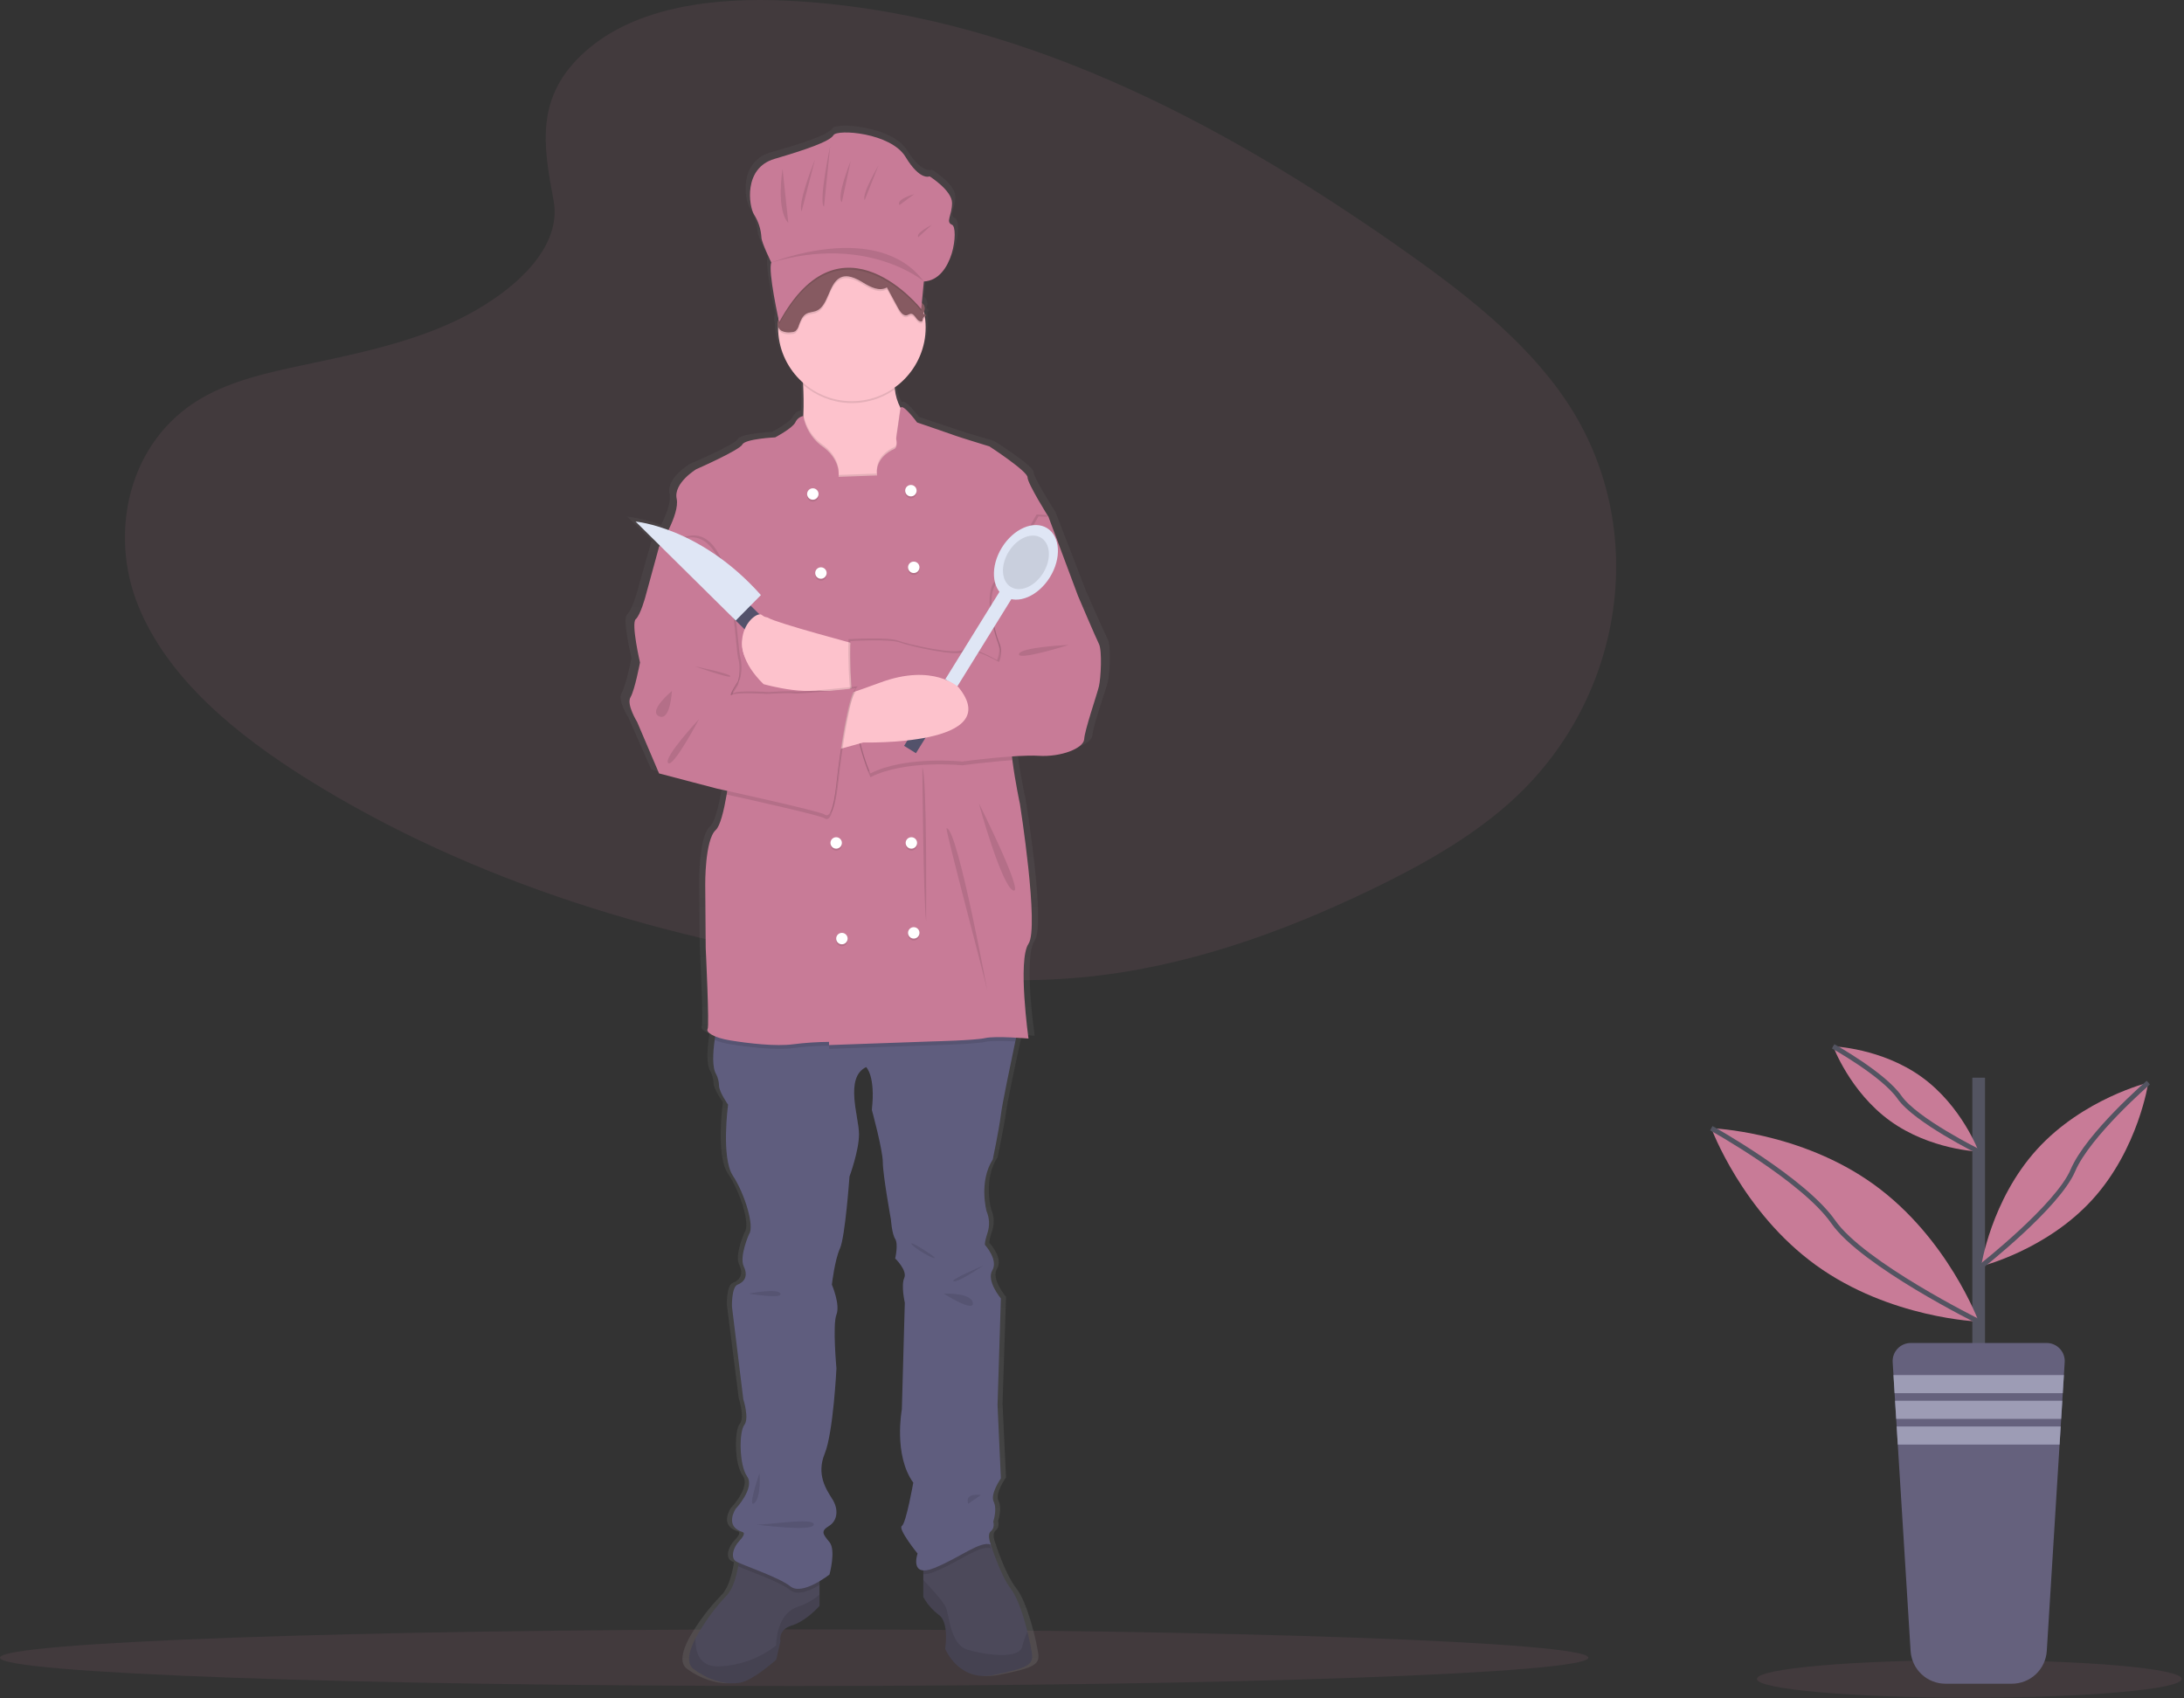 <svg width="891" height="693" viewBox="0 0 891 693" fill="none" xmlns="http://www.w3.org/2000/svg">
<rect x="0" y="0" width="891" height="693" fill="#333333" stroke="none"/>
<g clip-path="url(#clip0)">
<path opacity="0.1" d="M324 687.942C502.94 687.942 648 682.772 648 676.395C648 670.017 502.94 664.847 324 664.847C145.06 664.847 0 670.017 0 676.395C0 682.772 145.06 687.942 324 687.942Z" fill="#C87B97"/>
<path opacity="0.1" d="M238.822 20.964C259.464 2.57 291.864 -1.179 321.356 0.287C413.989 4.889 497.609 49.611 569.94 100.196C596.124 118.509 621.905 138.244 638.901 163.463C673.501 214.799 663.238 285.915 615.126 328.207C598.757 342.596 578.913 353.627 558.541 363.405C522.319 380.791 483.236 394.748 442.125 398.72C412.808 401.553 383.13 399.25 353.985 395.298C272.555 384.254 192.625 359.834 125.633 318.054C96.25 299.73 68.555 276.948 56.444 247.304C44.333 217.66 52.084 180.094 82.087 162.548C94.496 155.291 109.332 152.013 123.857 148.935C145.238 144.405 166.961 139.94 186.256 130.73C206.184 121.218 229.781 102.823 225.836 81.768C221.602 59.177 218.205 39.337 238.822 20.964Z" fill="#C87B97"/>
<path opacity="0.1" d="M803.416 692.728C851.273 692.728 890.069 689.296 890.069 685.061C890.069 680.827 851.273 677.395 803.416 677.395C755.559 677.395 716.763 680.827 716.763 685.061C716.763 689.296 755.559 692.728 803.416 692.728Z" fill="#C87B97"/>
<path d="M451.939 260.894C450.528 258.163 443.07 241.192 443.07 241.192L430.573 208.81C430.573 208.81 421.704 195.155 421.704 192.619C421.704 190.083 405.579 179.939 405.579 179.939C405.579 179.939 392.477 176.038 391.469 175.648C390.461 175.257 374.941 170.123 374.941 170.123C374.941 170.123 368.829 162.086 367.959 164.185L367.958 164.19C367.926 164.137 367.894 164.091 367.862 164.037C366.613 161.704 365.822 159.153 365.532 156.523C365.499 156.289 365.47 156.042 365.441 155.799C369.466 153.07 372.766 149.401 375.053 145.11C377.341 140.819 378.548 136.034 378.569 131.171C378.566 129.891 378.48 128.612 378.311 127.343C378.422 127.274 378.538 127.213 378.658 127.16C378.909 127.051 378.845 126.963 378.661 126.87C378.724 126.837 378.787 126.802 378.85 126.775C379.184 126.63 378.961 126.52 378.638 126.39L378.658 126.38C379.112 126.183 378.537 126.052 378.076 125.843C378.051 125.708 378.027 125.572 378.001 125.438C378.103 125.181 378.165 124.91 378.186 124.634C378.227 124.655 378.264 124.677 378.308 124.695C378.42 124.193 378.417 123.671 378.299 123.17C378.27 123.271 378.235 123.372 378.194 123.469C378.223 123.015 378.13 122.561 377.923 122.154C377.717 121.748 377.405 121.405 377.021 121.16C376.998 121.14 376.972 121.118 376.949 121.098L377.804 112.346C390.408 111.751 392.62 90.306 389.745 89.115C386.87 87.924 389.745 85.342 389.745 80.18C389.745 75.017 380.236 69.259 380.236 69.259C380.236 69.259 376.256 71.245 370.064 61.316C363.872 51.389 341.096 49.8 339.548 52.381C338 54.963 327.828 58.338 314.56 62.111C301.292 65.883 303.724 81.57 305.935 84.945C307.757 87.736 308.824 90.951 309.031 94.277C309.031 96.263 313.233 104.602 313.233 104.602C311.908 107.492 315.28 123.323 316.279 127.822C316.263 127.961 316.247 128.098 316.233 128.237C316.224 128.251 316.213 128.262 316.205 128.276C316.157 128.349 316.114 128.425 316.076 128.503C315.861 128.969 315.791 129.488 315.872 129.995C315.799 130.549 315.876 131.112 316.096 131.626C316.172 135.865 317.152 140.038 318.972 143.867C320.792 147.696 323.409 151.092 326.648 153.828C326.664 154.099 326.679 154.371 326.694 154.65C326.88 158.325 326.985 162.671 326.791 166.83C326.781 167.043 326.765 167.251 326.754 167.463C326.022 167.611 325.336 167.929 324.75 168.391C324.164 168.853 323.695 169.446 323.381 170.123C322.131 172.526 314.875 176.233 314.875 176.233C314.875 176.233 302.176 176.818 300.967 179.159C299.757 181.5 281.415 189.303 281.415 189.303C281.415 189.303 271.74 194.96 273.151 201.397C273.888 204.761 271.818 209.986 269.674 214.212C265.188 212.511 260.518 211.346 255.759 210.742L266.035 220.573C265.82 220.909 265.693 221.099 265.693 221.099L259.847 241.777C259.847 241.777 257.832 248.995 255.816 250.75C253.8 252.506 257.63 268.502 257.63 268.502C257.63 268.502 255.413 279.816 253.599 282.742C251.785 285.668 256.421 292.886 256.421 292.886L265.693 313.954L290.284 320.196C290.284 320.196 291.922 320.543 294.57 321.11C294.487 321.613 294.402 322.115 294.315 322.615C293.13 329.325 291.574 335.497 289.679 337.167C285.043 341.264 285.244 359.6 285.244 359.6L285.446 385.545C285.446 385.545 287.059 417.537 286.252 418.707C285.743 419.446 286.765 420.651 289.459 421.733C289.382 422.215 289.307 422.703 289.235 423.202C288.478 428.508 288.139 434.563 289.88 437.239C290.637 438.686 291.05 440.288 291.09 441.921C291.09 444.457 294.92 449.724 294.92 449.724C294.92 449.724 291.896 471.377 296.935 478.789C301.974 486.202 306.207 499.662 303.788 502.783C303.788 502.783 299.556 511.952 301.571 516.048C303.587 520.144 301.571 522.485 298.951 523.461C296.33 524.436 296.556 532.434 296.556 532.434L301.37 570.473C301.37 570.473 303.99 578.276 301.773 581.007C299.556 583.738 299.556 597.393 302.982 602.075C306.409 606.756 298.145 615.34 298.145 615.34C298.145 615.34 293.105 622.557 301.168 624.898C301.168 624.898 302.781 625.288 299.757 628.409C296.734 631.531 296.129 635.432 298.145 636.797C298.563 637.048 299 637.265 299.452 637.447C299.377 637.909 299.296 638.388 299.201 638.896C298.427 642.969 296.967 648.275 294.315 650.843C289.174 656.11 284.737 662.022 281.116 668.43C278.351 673.674 277.141 678.582 280.205 680.884C287.462 686.346 296.734 688.101 302.176 685.956C307.618 683.81 315.278 677.177 315.278 677.177L317.092 669.57C317.092 669.57 315.882 664.888 321.929 663.132C327.976 661.377 333.62 655.134 333.62 655.134V645.022C335.084 644.185 336.498 643.263 337.853 642.26C337.853 642.26 340.675 632.311 337.853 628.995C335.031 625.678 334.023 624.508 337.651 622.362C341.279 620.216 341.771 615.535 339.111 611.438C336.442 607.342 332.209 601.295 335.837 592.711C339.465 584.128 340.796 557.793 340.796 557.793C340.796 557.793 339.103 539.847 340.796 535.75C342.489 531.654 338.861 523.461 338.861 523.461C338.861 523.461 340.07 513.317 342.287 508.635C344.505 503.954 346.319 479.18 346.319 479.18C346.319 479.18 350.35 468.646 350.35 461.818C350.35 454.991 344.101 438.605 353.373 434.313C353.373 434.313 357.405 437.824 355.792 451.869C355.792 451.869 360.428 468.255 360.428 473.327C360.428 478.399 363.855 496.736 363.855 496.736C363.855 496.736 364.258 502.588 365.669 504.734C367.08 506.88 365.669 512.732 365.669 512.732C365.669 512.732 370.91 517.609 369.499 520.73C368.088 523.851 369.741 530.889 369.741 530.889L368.491 574.57C368.491 574.57 364.863 593.297 373.328 604.611C373.328 604.611 370.305 621.192 368.491 622.362C366.677 623.533 375.142 633.677 375.142 633.677C375.142 633.677 372.796 640.248 377.561 640.57V651.428C379.216 654.351 381.485 656.881 384.213 658.841C388.647 661.962 386.833 672.691 386.833 672.691C386.833 672.691 392.477 686.346 407.393 683.42C422.309 680.494 424.324 679.128 423.518 674.251C423.228 672.472 422.583 669.297 421.656 665.692C420.051 659.426 417.592 651.865 414.649 648.135C410.013 642.26 406.183 629.97 406.183 629.97C406.183 629.97 404.369 625.874 406.183 624.508C407.998 623.143 407.191 620.607 407.191 620.607C407.191 620.607 408.957 615.535 407.369 612.414C405.78 609.293 410.416 602.855 410.416 602.855L409.005 572.814L410.416 529.118C410.416 529.118 404.168 521.9 406.788 517.609C409.409 513.317 403.765 507.27 403.765 507.27C403.765 507.27 403.16 507.075 404.773 502.198C405.737 499.324 405.594 496.193 404.369 493.42C404.369 493.42 400.943 481.325 406.99 472.157C406.99 472.157 409.61 460.063 410.416 453.82C410.973 449.482 414.456 433.275 416.528 423.795C416.645 423.259 416.757 422.746 416.865 422.256C419.849 422.419 422.107 422.609 422.107 422.609C422.107 422.609 417.471 390.422 422.107 383.789C426.743 377.157 418.479 326.438 418.479 326.438C418.479 326.438 416.504 317.574 415.286 308.531C415.217 308.015 415.153 307.501 415.089 306.986C418.831 306.687 422.588 306.603 426.34 306.736C436.015 307.321 445.489 303.615 445.69 299.909C445.892 296.202 451.132 281.572 451.939 278.256C452.745 274.939 453.35 263.625 451.939 260.894Z" fill="url(#paint0_linear)"/>
<path d="M334.326 637.21V655.273C334.326 655.273 328.887 661.488 323.061 663.236C317.234 664.984 318.399 669.645 318.399 669.645L316.651 677.22C316.651 677.22 309.271 683.823 304.027 685.96C298.783 688.096 289.849 686.348 282.857 680.91C279.905 678.618 281.07 673.732 283.735 668.511C287.206 662.153 291.481 656.268 296.452 651C299.008 648.444 300.414 643.161 301.16 639.106C301.712 636.068 301.891 633.714 301.891 633.714L334.326 637.21Z" fill="#4C495A"/>
<path opacity="0.1" d="M334.326 650.689V655.273C334.326 655.273 328.887 661.488 323.061 663.236C317.234 664.984 318.399 669.645 318.399 669.645L316.651 677.22C316.651 677.22 309.271 683.823 304.027 685.96C298.783 688.096 289.849 686.348 282.857 680.91C279.905 678.618 281.07 673.731 283.735 668.511C283.61 673.996 285.234 680.156 293.151 679.939C301.695 679.668 309.929 676.673 316.651 671.393C316.651 671.393 316.457 658.574 325.391 655.661C328.657 654.583 331.688 652.896 334.326 650.689Z" fill="black"/>
<path d="M405.411 683.435C391.038 686.348 385.6 672.752 385.6 672.752C385.6 672.752 387.348 662.07 383.075 658.963C380.433 656.992 378.247 654.475 376.666 651.582V633.714L394.146 621.284L403.608 629.659L404.245 630.218C404.245 630.218 407.936 642.454 412.403 648.304C415.238 652.017 417.608 659.545 419.154 665.784C420.047 669.373 420.669 672.535 420.948 674.306C421.725 679.162 419.783 680.521 405.411 683.435Z" fill="#4C495A"/>
<path opacity="0.1" d="M405.411 683.435C391.038 686.348 385.6 672.752 385.6 672.752C385.6 672.752 387.348 662.07 383.075 658.963C380.433 656.992 378.247 654.475 376.666 651.582V644.66C379.44 647.589 384.668 653.26 385.794 655.661C387.348 658.963 387.542 671.004 394.729 673.141C401.915 675.277 415.899 677.22 417.064 671.781C417.549 669.714 418.249 667.704 419.154 665.784C420.047 669.373 420.669 672.535 420.948 674.306C421.725 679.162 419.783 680.521 405.411 683.435Z" fill="black"/>
<path opacity="0.1" d="M301.89 633.714L334.325 637.21V646.758C330.666 648.925 325.422 651.225 322.478 648.863C318.127 645.383 305.192 640.962 301.16 639.105C301.712 636.068 301.89 633.714 301.89 633.714Z" fill="black"/>
<path opacity="0.1" d="M404.245 631.772C399.778 630.218 391.815 637.016 381.327 641.289C379.869 641.975 378.278 642.331 376.666 642.33V633.714L394.146 621.284L403.608 629.659C403.754 630.381 403.968 631.089 404.245 631.772Z" fill="black"/>
<path d="M415.704 417.934C415.704 417.934 415.09 420.793 414.213 424.941C412.216 434.381 408.86 450.517 408.324 454.836C407.547 461.051 405.022 473.093 405.022 473.093C399.195 482.221 402.497 494.263 402.497 494.263C403.678 497.034 403.816 500.138 402.885 503.003C401.332 507.859 401.914 508.053 401.914 508.053C401.914 508.053 407.353 514.074 404.828 518.346C402.303 522.619 408.324 529.806 408.324 529.806L406.964 573.311L408.324 603.221C408.324 603.221 403.857 609.631 405.387 612.738C406.918 615.846 405.216 620.895 405.216 620.895C405.216 620.895 405.993 623.42 404.245 624.78C402.497 626.139 404.245 630.218 404.245 630.218C399.778 628.664 391.815 635.462 381.327 639.735C370.839 644.008 374.335 633.908 374.335 633.908C374.335 633.908 366.178 623.809 367.926 622.643C369.674 621.478 372.587 604.969 372.587 604.969C364.43 593.704 367.926 575.059 367.926 575.059L369.13 531.569C369.13 531.569 367.537 524.562 368.897 521.454C370.256 518.347 365.207 513.491 365.207 513.491C365.207 513.491 366.566 507.664 365.207 505.528C363.847 503.391 363.459 497.565 363.459 497.565C363.459 497.565 360.157 479.308 360.157 474.258C360.157 469.208 355.69 452.894 355.69 452.894C357.243 438.91 353.359 435.414 353.359 435.414C344.425 439.687 350.446 456.001 350.446 462.799C350.446 469.597 346.561 480.085 346.561 480.085C346.561 480.085 344.813 504.751 342.677 509.412C340.54 514.074 339.375 524.173 339.375 524.173C339.375 524.173 342.871 532.33 341.24 536.409C339.608 540.488 341.24 558.356 341.24 558.356C341.24 558.356 339.958 584.576 336.462 593.122C332.966 601.668 337.044 607.688 339.616 611.767C342.18 615.846 341.706 620.507 338.21 622.643C334.714 624.78 335.685 625.945 338.404 629.247C341.123 632.549 338.404 642.454 338.404 642.454C338.404 642.454 327.333 651.194 322.478 647.31C317.622 643.425 302.085 638.375 300.142 637.016C298.2 635.656 298.783 631.772 301.696 628.664C304.609 625.557 303.056 625.168 303.056 625.168C295.287 622.838 300.142 615.651 300.142 615.651C300.142 615.651 308.105 607.106 304.804 602.444C301.502 597.783 301.502 584.188 303.638 581.469C305.775 578.749 303.25 570.98 303.25 570.98L298.612 533.107C298.612 533.107 298.394 525.144 300.919 524.173C303.444 523.202 305.386 520.871 303.444 516.793C301.502 512.714 305.581 503.586 305.581 503.586C307.911 500.478 303.833 487.077 298.977 479.696C294.121 472.316 297.035 450.757 297.035 450.757C297.035 450.757 293.345 445.513 293.345 442.989C293.308 441.367 292.91 439.775 292.179 438.327C290.501 435.663 290.827 429.634 291.558 424.351C292.265 419.239 293.345 414.826 293.345 414.826L415.704 417.934Z" fill="#5F5D7E"/>
<path d="M377.637 197.881L339.375 206.815C339.375 206.815 320.536 190.889 325.197 182.343C326.798 179.407 327.504 174.396 327.745 169.097C327.932 164.957 327.831 160.629 327.652 156.97C327.38 151.68 326.945 147.772 326.945 147.772C326.945 147.772 366.178 125.631 364.818 147.772C364.542 151.459 364.628 155.164 365.075 158.835C365.352 161.446 366.113 163.983 367.32 166.316C369.417 170.053 372.004 170.107 372.004 170.107L377.637 197.881Z" fill="#FDC2CC"/>
<path opacity="0.1" d="M365.075 158.835C359.545 162.801 352.835 164.776 346.038 164.438C339.241 164.099 332.76 161.467 327.652 156.97C327.38 151.68 326.945 147.772 326.945 147.772C326.945 147.772 366.178 125.631 364.819 147.772C364.542 151.459 364.628 155.164 365.075 158.835Z" fill="black"/>
<path d="M347.533 163.698C364.159 163.698 377.637 150.22 377.637 133.594C377.637 116.968 364.159 103.49 347.533 103.49C330.906 103.49 317.428 116.968 317.428 133.594C317.428 150.22 330.906 163.698 347.533 163.698Z" fill="#FDC2CC"/>
<path opacity="0.1" d="M377.637 197.881L339.375 206.815C339.375 206.815 320.536 190.889 325.197 182.343C326.798 179.407 327.504 174.396 327.745 169.097C328.59 173.705 331.063 177.855 334.714 180.79C343.454 186.616 342.094 193.802 342.094 193.802L357.826 193.22C356.855 186.81 362.682 183.314 364.624 182.538C366.566 181.761 365.595 178.265 365.595 178.265L367.32 166.316C369.417 170.053 372.004 170.107 372.004 170.107L377.637 197.881Z" fill="black"/>
<path opacity="0.1" d="M415.705 417.934C415.705 417.934 415.091 420.793 414.213 424.941C409.987 424.716 404.401 424.553 401.915 425.12C397.642 426.091 380.55 426.48 380.55 426.48L338.21 427.979V426.674C333.34 426.713 328.476 427.037 323.644 427.645C316.457 428.616 305.193 427.257 298.006 426.091C295.794 425.774 293.629 425.19 291.558 424.351C292.265 419.239 293.345 414.826 293.345 414.826L415.705 417.934Z" fill="black"/>
<path d="M412.403 294.603C411.789 298.231 412.24 304.244 413.016 310.18C414.19 319.184 416.093 328.009 416.093 328.009C416.093 328.009 424.056 378.507 419.589 385.111C415.122 391.714 419.589 423.761 419.589 423.761C419.589 423.761 406.188 422.595 401.915 423.566C397.642 424.538 380.55 424.926 380.55 424.926L338.21 426.425V425.12C333.34 425.159 328.476 425.484 323.644 426.091C316.457 427.062 305.193 425.703 298.006 424.537C290.82 423.372 287.907 421.041 288.684 419.876C289.461 418.711 287.907 386.859 287.907 386.859L287.713 361.027C287.713 361.027 287.518 342.77 291.985 338.692C293.811 337.029 295.311 330.884 296.453 324.203C298.092 314.53 298.977 303.732 298.977 303.732L269.456 224.684L268.873 223.13C268.873 223.13 277.419 209.923 276.059 203.513C274.7 197.104 284.022 191.472 284.022 191.472C284.022 191.472 301.696 183.703 302.862 181.372C304.027 179.042 316.263 178.459 316.263 178.459C316.263 178.459 323.255 174.769 324.459 172.376C324.752 171.708 325.201 171.119 325.767 170.658C326.333 170.197 327 169.878 327.714 169.727C328.537 174.391 331.024 178.597 334.714 181.567C343.454 187.393 342.095 194.579 342.095 194.579L357.826 193.997C356.855 187.587 362.682 184.091 364.624 183.314C366.566 182.538 365.595 179.042 365.595 179.042L367.413 166.464C368.252 164.374 374.141 172.376 374.141 172.376C374.141 172.376 389.096 177.488 390.067 177.876C391.038 178.265 403.663 182.149 403.663 182.149C403.663 182.149 419.2 192.249 419.2 194.774C419.2 197.298 427.746 210.894 427.746 210.894C427.746 210.894 427.645 211.438 427.459 212.432C425.486 223.138 413.824 286.252 412.403 294.603Z" fill="#C87B97"/>
<path d="M350.252 263.139C350.252 263.139 316.651 254.205 313.35 252.069C310.048 249.932 290.626 262.362 314.321 279.26C314.321 279.26 343.295 285.281 351.046 279.26C358.797 273.239 350.252 263.139 350.252 263.139Z" fill="#FDC2CC"/>
<path opacity="0.1" d="M422.89 209.923L426.969 210.117L439.011 242.358C439.011 242.358 446.197 259.255 447.556 261.974C448.916 264.693 448.333 275.958 447.556 279.26C446.78 282.562 441.73 297.128 441.536 300.818C441.341 304.509 432.213 308.199 422.89 307.616C413.568 307.034 391.815 309.947 391.815 309.947C391.815 309.947 368.584 307.519 354.33 314.802C354.33 314.802 345.202 295.963 346.173 260.809C346.173 260.809 362.293 259.838 366.372 261.392C370.451 262.945 390.261 267.412 392.786 265.082C395.311 262.751 406.77 269.355 406.77 269.355C407.353 268.074 407.655 266.683 407.655 265.276C407.655 263.869 407.353 262.478 406.77 261.197C404.828 256.536 401.526 241.969 405.799 237.308C410.072 232.647 422.89 209.923 422.89 209.923Z" fill="black"/>
<path opacity="0.1" d="M413.016 310.18C403.375 310.832 392.592 312.277 392.592 312.277C392.592 312.277 369.363 309.846 355.107 317.133C355.107 317.133 345.979 298.294 346.95 263.139C346.95 263.139 363.07 262.168 367.149 263.722C371.227 265.276 391.038 269.743 393.563 267.412C396.088 265.082 407.547 271.685 407.547 271.685C408.13 270.405 408.432 269.014 408.432 267.607C408.432 266.199 408.13 264.809 407.547 263.528C405.605 258.867 402.303 244.3 406.576 239.639C410.849 234.977 423.667 212.253 423.667 212.253L427.458 212.432C425.485 223.138 413.824 286.252 412.402 294.603C411.789 298.231 412.239 304.244 413.016 310.18Z" fill="black"/>
<path d="M423.667 210.7L427.746 210.894L439.788 243.135C439.788 243.135 446.974 260.032 448.333 262.751C449.693 265.47 449.11 276.735 448.333 280.037C447.556 283.339 442.507 297.905 442.313 301.595C442.118 305.286 432.99 308.976 423.667 308.393C414.345 307.81 392.592 310.724 392.592 310.724C392.592 310.724 369.361 308.296 355.107 315.579C355.107 315.579 345.979 296.74 346.95 261.586C346.95 261.586 363.07 260.615 367.149 262.168C371.227 263.722 391.038 268.189 393.563 265.859C396.088 263.528 407.547 270.131 407.547 270.131C408.13 268.851 408.432 267.46 408.432 266.053C408.432 264.646 408.13 263.255 407.547 261.974C405.605 257.313 402.303 242.746 406.576 238.085C410.849 233.424 423.667 210.7 423.667 210.7Z" fill="#C87B97"/>
<path d="M382.634 282.04L387.48 285.041L414.486 241.424L409.64 238.424L382.634 282.04Z" fill="#DFE6F5"/>
<path d="M428.334 235.518C433.107 227.809 432.593 218.847 427.187 215.499C421.78 212.151 413.528 215.686 408.755 223.395C403.982 231.103 404.496 240.066 409.903 243.413C415.309 246.761 423.561 243.226 428.334 235.518Z" fill="#DFE6F5"/>
<path opacity="0.1" d="M425.572 233.807C428.998 228.274 428.629 221.841 424.748 219.438C420.867 217.035 414.944 219.572 411.518 225.105C408.092 230.638 408.461 237.072 412.342 239.474C416.223 241.877 422.146 239.34 425.572 233.807Z" fill="black"/>
<path d="M368.831 304.332L373.677 307.333L390.481 280.194L385.635 277.193L368.831 304.332Z" fill="#53526B"/>
<path d="M340.346 306.257L352.194 302.955C352.194 302.955 410.655 304.509 391.038 280.425C391.038 280.425 380.744 270.52 359.186 278.483C337.627 286.446 331.606 287.417 331.606 287.417L340.346 306.257Z" fill="#FDC2CC"/>
<path opacity="0.1" d="M331.607 204.679C332.894 204.679 333.937 203.635 333.937 202.348C333.937 201.061 332.894 200.018 331.607 200.018C330.319 200.018 329.276 201.061 329.276 202.348C329.276 203.635 330.319 204.679 331.607 204.679Z" fill="black"/>
<path opacity="0.1" d="M371.616 203.319C372.903 203.319 373.947 202.276 373.947 200.989C373.947 199.701 372.903 198.658 371.616 198.658C370.329 198.658 369.286 199.701 369.286 200.989C369.286 202.276 370.329 203.319 371.616 203.319Z" fill="black"/>
<path d="M331.607 203.902C332.894 203.902 333.937 202.859 333.937 201.571C333.937 200.284 332.894 199.241 331.607 199.241C330.319 199.241 329.276 200.284 329.276 201.571C329.276 202.859 330.319 203.902 331.607 203.902Z" fill="white"/>
<path opacity="0.1" d="M334.908 236.92C336.195 236.92 337.239 235.876 337.239 234.589C337.239 233.302 336.195 232.258 334.908 232.258C333.621 232.258 332.578 233.302 332.578 234.589C332.578 235.876 333.621 236.92 334.908 236.92Z" fill="black"/>
<path opacity="0.1" d="M372.781 234.589C374.069 234.589 375.112 233.546 375.112 232.258C375.112 230.971 374.069 229.928 372.781 229.928C371.494 229.928 370.451 230.971 370.451 232.258C370.451 233.546 371.494 234.589 372.781 234.589Z" fill="black"/>
<path d="M334.908 236.143C336.195 236.143 337.239 235.099 337.239 233.812C337.239 232.525 336.195 231.481 334.908 231.481C333.621 231.481 332.578 232.525 332.578 233.812C332.578 235.099 333.621 236.143 334.908 236.143Z" fill="white"/>
<path opacity="0.1" d="M371.81 347.056C373.097 347.056 374.141 346.013 374.141 344.726C374.141 343.438 373.097 342.395 371.81 342.395C370.523 342.395 369.479 343.438 369.479 344.726C369.479 346.013 370.523 347.056 371.81 347.056Z" fill="black"/>
<path opacity="0.1" d="M341.137 347.056C342.424 347.056 343.467 346.013 343.467 344.726C343.467 343.438 342.424 342.395 341.137 342.395C339.85 342.395 338.806 343.438 338.806 344.726C338.806 346.013 339.85 347.056 341.137 347.056Z" fill="black"/>
<path d="M371.81 346.279C373.097 346.279 374.141 345.236 374.141 343.949C374.141 342.662 373.097 341.618 371.81 341.618C370.523 341.618 369.479 342.662 369.479 343.949C369.479 345.236 370.523 346.279 371.81 346.279Z" fill="white"/>
<path opacity="0.1" d="M343.467 386.082C344.755 386.082 345.798 385.038 345.798 383.751C345.798 382.464 344.755 381.42 343.467 381.42C342.18 381.42 341.137 382.464 341.137 383.751C341.137 385.038 342.18 386.082 343.467 386.082Z" fill="black"/>
<path opacity="0.1" d="M372.781 383.751C374.069 383.751 375.112 382.707 375.112 381.42C375.112 380.133 374.069 379.09 372.781 379.09C371.494 379.09 370.451 380.133 370.451 381.42C370.451 382.707 371.494 383.751 372.781 383.751Z" fill="black"/>
<path d="M343.467 385.305C344.755 385.305 345.798 384.261 345.798 382.974C345.798 381.687 344.755 380.644 343.467 380.644C342.18 380.644 341.137 381.687 341.137 382.974C341.137 384.261 342.18 385.305 343.467 385.305Z" fill="white"/>
<path d="M341.137 346.279C342.424 346.279 343.467 345.236 343.467 343.949C343.467 342.662 342.424 341.618 341.137 341.618C339.85 341.618 338.806 342.662 338.806 343.949C338.806 345.236 339.85 346.279 341.137 346.279Z" fill="white"/>
<path d="M372.781 382.974C374.069 382.974 375.112 381.931 375.112 380.643C375.112 379.356 374.069 378.313 372.781 378.313C371.494 378.313 370.451 379.356 370.451 380.643C370.451 381.931 371.494 382.974 372.781 382.974Z" fill="white"/>
<path d="M371.616 202.542C372.903 202.542 373.947 201.499 373.947 200.212C373.947 198.925 372.903 197.881 371.616 197.881C370.329 197.881 369.286 198.925 369.286 200.212C369.286 201.499 370.329 202.542 371.616 202.542Z" fill="white"/>
<path d="M372.781 233.812C374.069 233.812 375.112 232.768 375.112 231.481C375.112 230.194 374.069 229.151 372.781 229.151C371.494 229.151 370.451 230.194 370.451 231.481C370.451 232.768 371.494 233.812 372.781 233.812Z" fill="white"/>
<path opacity="0.1" d="M376.277 313.249C376.277 313.249 376.666 366.465 377.831 375.982C377.831 375.982 378.254 315.757 376.277 313.249Z" fill="black"/>
<path opacity="0.1" d="M386.183 337.915C385.382 337.915 402.109 400.26 402.886 404.727C403.662 409.194 390.844 337.915 386.183 337.915Z" fill="black"/>
<path opacity="0.1" d="M399.39 327.815C399.39 328.398 408.712 361.61 413.374 363.358C418.035 365.106 399.39 327.815 399.39 327.815Z" fill="black"/>
<path opacity="0.1" d="M436.098 263.139C436.098 263.139 416.287 264.022 415.704 266.883C415.122 269.743 436.098 263.139 436.098 263.139Z" fill="black"/>
<path opacity="0.1" d="M401.138 516.404C401.138 516.404 386.96 522.425 389.096 522.814C391.233 523.202 401.138 516.404 401.138 516.404Z" fill="black"/>
<path opacity="0.1" d="M371.81 507.47C371.258 506.228 381.327 512.52 381.327 513.297C381.327 514.074 372.587 509.218 371.81 507.47Z" fill="black"/>
<path opacity="0.1" d="M385.018 527.863C385.018 527.863 396.088 527.305 396.865 531.566C397.642 535.827 385.018 527.863 385.018 527.863Z" fill="black"/>
<path opacity="0.1" d="M305.387 527.839C305.387 527.839 317.428 525.485 318.4 527.839C319.371 530.194 305.387 527.839 305.387 527.839Z" fill="black"/>
<path opacity="0.1" d="M309.854 601.085C309.854 601.085 310.643 610.99 307.724 613.321C304.804 615.651 309.854 601.085 309.854 601.085Z" fill="black"/>
<path opacity="0.1" d="M308.383 622.061C312.184 622.449 332.189 618.953 331.995 622.061C331.801 625.168 308.383 622.061 308.383 622.061Z" fill="black"/>
<path opacity="0.1" d="M400.167 610.019C400.167 610.019 393.344 608.97 395.007 613.573L400.167 610.019Z" fill="black"/>
<path opacity="0.1" d="M273.34 222.353H269.65L264.017 242.941C264.017 242.941 262.075 250.127 260.133 251.875C258.191 253.623 261.881 269.549 261.881 269.549C261.881 269.549 259.744 280.814 257.996 283.727C256.248 286.64 260.716 293.827 260.716 293.827L269.65 314.802L293.345 321.018C293.345 321.018 335.102 330.146 337.045 331.506C338.987 332.865 340.735 330.923 342.094 318.299C343.454 305.674 347.144 281.202 350.057 280.037C350.057 280.037 326.751 282.562 324.809 282.173C322.866 281.785 313.544 282.368 313.544 282.368C313.544 282.368 301.308 281.591 299.366 282.756C297.423 283.921 301.89 277.115 301.89 277.115C302.708 273.998 302.708 270.723 301.89 267.607C300.531 262.363 299.754 202.931 273.34 222.353Z" fill="black"/>
<path opacity="0.1" d="M349.281 282.367C346.367 283.533 342.677 308.005 341.318 320.629C339.958 333.253 338.21 335.196 336.268 333.836C334.691 332.733 306.855 326.502 296.452 324.203C298.092 314.53 298.977 303.732 298.977 303.732L269.456 224.684H272.563C298.977 205.261 299.754 264.693 301.114 269.937C301.931 273.054 301.931 276.329 301.114 279.446C301.114 279.446 296.647 286.252 298.589 285.087C300.531 283.921 312.767 284.698 312.767 284.698C312.767 284.698 322.09 284.115 324.032 284.504C325.974 284.892 349.281 282.367 349.281 282.367Z" fill="black"/>
<path d="M272.563 223.13H268.873L263.24 243.717C263.24 243.717 261.298 250.904 259.356 252.652C257.414 254.4 261.104 270.326 261.104 270.326C261.104 270.326 258.968 281.591 257.22 284.504C255.472 287.417 259.939 294.603 259.939 294.603L268.873 315.579L292.568 321.794C292.568 321.794 334.326 330.923 336.268 332.282C338.21 333.642 339.958 331.7 341.318 319.075C342.677 306.451 346.367 281.979 349.281 280.814C349.281 280.814 325.974 283.339 324.032 282.95C322.09 282.562 312.767 283.144 312.767 283.144C312.767 283.144 300.531 282.368 298.589 283.533C296.647 284.698 301.114 277.892 301.114 277.892C301.931 274.775 301.931 271.5 301.114 268.384C299.754 263.14 298.977 203.708 272.563 223.13Z" fill="#C87B97"/>
<path opacity="0.1" d="M285.187 293.438C285.187 293.438 274.505 313.637 272.563 311.306C270.621 308.976 285.187 293.438 285.187 293.438Z" fill="black"/>
<path opacity="0.1" d="M274.117 281.936C274.117 281.936 264.211 290.136 268.873 292.273C273.534 294.409 274.117 281.936 274.117 281.936Z" fill="black"/>
<path opacity="0.1" d="M283.439 271.879C284.216 272.074 297.812 274.774 298.006 275.949C298.2 277.123 283.439 271.879 283.439 271.879Z" fill="black"/>
<path opacity="0.1" d="M377.722 129.601C377.3 129.749 376.94 130.035 376.699 130.412C376.458 130.79 376.351 131.237 376.394 131.683C375.601 132.382 374.49 131.558 373.846 130.665C373.193 129.779 372.455 128.684 371.468 128.808C371 128.958 370.545 129.147 370.109 129.375C368.555 129.872 367.242 128.047 366.372 126.446C364.857 123.642 363.342 120.84 361.827 118.041C358.79 119.804 355.2 117.955 352.186 116.129C349.172 114.304 345.583 112.447 342.537 114.21C338.07 116.79 337.907 125.39 333.277 127.511C331.785 128.194 330.053 128.047 328.67 128.987C327.302 129.919 326.564 131.714 325.951 133.431C325.723 134.408 325.19 135.287 324.428 135.94C323.944 136.193 323.405 136.324 322.859 136.321C321.486 136.554 320.074 136.356 318.819 135.754C318.161 135.34 317.663 134.714 317.409 133.98C317.155 133.245 317.159 132.446 317.42 131.714C317.457 131.636 317.499 131.561 317.545 131.488C318.042 130.887 318.489 130.245 318.881 129.57C319.347 128.334 318.679 126.897 318.827 125.561C319.067 123.277 321.483 122.073 321.895 119.827C322.066 118.949 321.887 118.009 322.051 117.124C322.073 117.008 322.105 116.894 322.144 116.782L320.722 117.761C322.315 115.904 323.115 113.325 324.28 111.072C325.575 108.605 327.356 106.426 329.517 104.668C331.677 102.909 334.172 101.607 336.85 100.84C341.916 99.364 347.268 99.768 352.38 101.019C357.241 102.23 361.898 104.149 366.201 106.713C367.738 107.538 369.104 108.648 370.225 109.984C371.165 111.37 371.964 112.845 372.61 114.389C374.118 117.512 378.235 120.402 374.957 120.837C372.23 121.202 374.716 123.114 376.145 124.403C376.468 124.656 376.746 124.961 376.969 125.304C377.206 125.796 377.315 126.339 377.285 126.884C377.255 127.429 377.087 127.957 376.798 128.42C376.246 129.119 378.484 129.259 377.722 129.601Z" fill="black"/>
<path d="M377.722 128.824C377.3 128.972 376.94 129.258 376.699 129.636C376.458 130.013 376.351 130.46 376.394 130.906C375.601 131.605 374.49 130.782 373.846 129.888C373.193 129.002 372.455 127.907 371.468 128.031C371 128.181 370.545 128.371 370.109 128.598C368.555 129.096 367.242 127.27 366.372 125.67C364.857 122.865 363.342 120.063 361.827 117.264C358.79 119.027 355.2 117.178 352.186 115.353C349.172 113.527 345.583 111.67 342.537 113.434C338.07 116.013 337.907 124.613 333.277 126.734C331.785 127.418 330.053 127.27 328.67 128.21C327.302 129.142 326.564 130.937 325.951 132.654C325.723 133.631 325.19 134.51 324.428 135.163C323.944 135.416 323.405 135.547 322.859 135.544C321.486 135.777 320.074 135.579 318.819 134.977C318.161 134.563 317.663 133.937 317.409 133.203C317.155 132.468 317.159 131.669 317.42 130.937C317.457 130.859 317.499 130.784 317.545 130.712C318.042 130.11 318.489 129.468 318.881 128.793C319.347 127.557 318.679 126.12 318.827 124.784C319.067 122.5 321.483 121.296 321.895 119.051C322.066 118.173 321.887 117.233 322.051 116.347C322.073 116.231 322.105 116.117 322.144 116.005L320.722 116.984C322.315 115.127 323.115 112.548 324.28 110.295C325.575 107.828 327.356 105.65 329.517 103.891C331.677 102.132 334.172 100.83 336.85 100.063C341.916 98.587 347.268 98.991 352.38 100.242C357.241 101.453 361.898 103.372 366.201 105.937C367.738 106.761 369.104 107.871 370.225 109.207C371.165 110.593 371.964 112.068 372.61 113.612C374.118 116.735 378.235 119.625 374.957 120.06C372.23 120.426 374.716 122.337 376.145 123.626C376.468 123.879 376.746 124.184 376.969 124.528C377.206 125.019 377.315 125.562 377.285 126.107C377.255 126.652 377.087 127.18 376.798 127.643C376.246 128.342 378.484 128.482 377.722 128.824Z" fill="#865A61"/>
<path opacity="0.1" d="M376.145 123.626L375.835 126.897C375.835 126.897 343.236 85.582 317.879 132.234C317.879 132.234 317.755 131.667 317.545 130.712C318.043 130.11 318.489 129.468 318.881 128.793C319.347 127.557 318.679 126.12 318.827 124.784C319.068 122.5 321.484 121.296 321.895 119.051C322.066 118.173 321.888 117.233 322.051 116.347C322.074 116.231 322.105 116.117 322.144 116.005L320.722 116.984C322.315 115.127 323.115 112.548 324.281 110.295C325.575 107.828 327.356 105.65 329.517 103.891C331.678 102.132 334.172 100.83 336.851 100.063C341.916 98.587 347.269 98.991 352.38 100.242C357.241 101.453 361.898 103.372 366.201 105.937C367.739 106.761 369.104 107.871 370.226 109.207C371.165 110.593 371.964 112.068 372.611 113.612C374.118 116.735 378.235 119.625 374.957 120.06C372.23 120.426 374.716 122.337 376.145 123.626Z" fill="black"/>
<g opacity="0.1">
<path opacity="0.1" d="M376.949 128.401C376.788 128.581 376.671 128.797 376.607 129.03C376.543 129.263 376.534 129.508 376.579 129.745C375.787 130.445 374.676 129.621 374.031 128.728C373.379 127.842 372.641 126.747 371.654 126.871C371.185 127.02 370.73 127.21 370.294 127.438C368.741 127.935 367.428 126.11 366.558 124.509C365.043 121.705 363.528 118.903 362.013 116.103C358.975 117.867 355.386 116.018 352.372 114.192C349.357 112.366 345.768 110.51 342.723 112.273C338.256 114.852 338.092 123.453 333.462 125.573C331.971 126.257 330.238 126.109 328.855 127.05C327.488 127.982 326.75 129.776 326.136 131.493C325.909 132.471 325.376 133.35 324.614 134.003C324.129 134.256 323.591 134.387 323.044 134.383C321.671 134.617 320.26 134.418 319.004 133.816C318.252 133.317 317.712 132.556 317.49 131.681C317.336 132.377 317.399 133.103 317.669 133.763C317.94 134.422 318.406 134.983 319.004 135.37C320.26 135.972 321.671 136.17 323.044 135.937C323.591 135.94 324.129 135.81 324.614 135.556C325.376 134.904 325.909 134.024 326.136 133.047C326.75 131.33 327.488 129.536 328.855 128.603C330.238 127.663 331.971 127.811 333.462 127.127C338.092 125.006 338.256 116.406 342.723 113.827C345.768 112.063 349.357 113.92 352.372 115.746C355.386 117.571 358.975 119.421 362.013 117.657C363.528 120.454 365.043 123.256 366.558 126.063C367.428 127.663 368.741 129.489 370.294 128.992C370.73 128.764 371.185 128.574 371.654 128.425C372.641 128.3 373.379 129.396 374.031 130.281C374.676 131.175 375.787 131.998 376.579 131.299C376.536 130.854 376.644 130.406 376.884 130.029C377.125 129.651 377.486 129.366 377.908 129.217C378.514 128.945 377.225 128.8 376.949 128.401Z" fill="black"/>
<path opacity="0.1" d="M374.409 120.639C374.644 120.544 374.89 120.482 375.142 120.454C376.588 120.262 376.594 119.592 376.021 118.636C375.749 118.783 375.45 118.873 375.142 118.9C373.582 119.109 373.73 119.824 374.409 120.639Z" fill="black"/>
<path opacity="0.1" d="M377.385 127.146C377.493 126.645 377.491 126.127 377.377 125.627C377.308 125.937 377.174 126.228 376.983 126.482C376.74 126.791 377.04 126.99 377.385 127.146Z" fill="black"/>
<path opacity="0.1" d="M319.057 124.908C319.041 124.997 319.022 125.085 319.012 125.177C318.98 125.877 319.031 126.578 319.164 127.266C319.255 126.479 319.219 125.683 319.057 124.908Z" fill="black"/>
<path opacity="0.1" d="M322.211 115.43C321.846 116.123 321.409 116.775 320.908 117.377L322.162 116.514C322.156 116.152 322.172 115.79 322.211 115.43Z" fill="black"/>
</g>
<path d="M317.877 131.457C317.877 131.457 313.19 110.502 314.681 107.141C314.681 107.141 310.633 98.838 310.633 96.861C310.436 93.562 309.41 90.366 307.65 87.569C305.519 84.209 303.175 68.591 315.96 64.835C328.744 61.078 338.546 57.718 340.037 55.148C341.529 52.578 363.476 54.159 369.442 64.044C375.408 73.928 379.243 71.951 379.243 71.951C379.243 71.951 388.406 77.685 388.406 82.825C388.406 87.965 385.636 90.535 388.406 91.721C391.176 92.907 389.045 114.258 376.9 114.851L375.834 126.12C375.834 126.12 343.233 84.802 317.877 131.457Z" fill="#C87B97"/>
<path opacity="0.1" d="M319.273 68.918C319.273 68.918 316.457 85.427 321.604 90.962L319.273 68.918Z" fill="black"/>
<path opacity="0.1" d="M332.48 65.131C332.48 65.131 325.294 82.805 327.042 86.204L332.48 65.131Z" fill="black"/>
<path opacity="0.1" d="M338.695 59.498C338.695 59.498 333.84 82.513 336.171 84.359L338.695 59.498Z" fill="black"/>
<path opacity="0.1" d="M347.047 65.713C347.047 65.713 341.026 80.474 343.454 82.513L347.047 65.713Z" fill="black"/>
<path opacity="0.1" d="M358.409 67.461C358.409 67.461 351.32 79.503 352.777 81.64L358.409 67.461Z" fill="black"/>
<path opacity="0.1" d="M372.976 79.212C372.976 79.212 365.401 81.251 366.955 83.679L372.976 79.212Z" fill="black"/>
<path opacity="0.1" d="M380.162 91.739C380.162 91.739 373.364 95.041 374.627 96.789L380.162 91.739Z" fill="black"/>
<path opacity="0.1" d="M314.681 107.141C314.681 107.141 358.1 89.505 376.9 114.851C376.9 114.851 354.08 95.449 314.681 107.141Z" fill="black"/>
<path d="M298.991 252.052L305.041 245.932L322.146 262.84L316.096 268.961L300.365 253.411L298.991 252.052Z" fill="#53526B"/>
<path d="M259.301 212.818C259.301 212.818 285.78 215.071 310.425 242.811L300.153 253.202L259.301 212.818Z" fill="#DFE6F5"/>
<path d="M338.724 262.417C338.724 262.417 313.274 253.139 310.773 250.921C308.272 248.702 293.561 261.61 311.509 279.157C311.509 279.157 333.455 285.409 339.326 279.157C345.197 272.905 338.724 262.417 338.724 262.417Z" fill="#FDC2CC"/>
<path d="M809.825 439.739H804.65V556.175H809.825V439.739Z" fill="#535461"/>
<path d="M842.327 555.821L842 561.065L841.542 568.465L841.353 571.553L840.896 578.962L840.697 582.049L840.24 589.449L835.022 673.637C834.798 677.259 833.201 680.659 830.557 683.145C827.912 685.63 824.42 687.014 820.791 687.014H793.683C790.055 687.014 786.564 685.63 783.921 683.144C781.278 680.658 779.683 677.258 779.461 673.637L774.234 589.449L773.777 582.049L773.587 578.962L773.121 571.553L772.932 568.465L772.474 561.065L772.147 555.821C772.085 554.815 772.23 553.806 772.572 552.858C772.915 551.909 773.448 551.041 774.139 550.307C774.83 549.572 775.664 548.987 776.589 548.587C777.515 548.187 778.513 547.981 779.521 547.981H834.962C835.97 547.981 836.967 548.187 837.892 548.588C838.817 548.988 839.65 549.573 840.34 550.308C841.031 551.042 841.563 551.91 841.905 552.859C842.246 553.807 842.39 554.815 842.327 555.821Z" fill="#65617D"/>
<path d="M841.999 561.065L841.542 568.465H772.931L772.474 561.065H841.999Z" fill="#9D9CB5"/>
<path d="M841.352 571.553L840.895 578.962H773.587L773.121 571.553H841.352Z" fill="#9D9CB5"/>
<path d="M840.697 582.049L840.24 589.449H774.234L773.777 582.049H840.697Z" fill="#9D9CB5"/>
<path d="M764.576 483.382C794.696 505.17 807.237 539.251 807.237 539.251C807.237 539.251 770.943 538.006 740.823 516.218C710.703 494.43 698.162 460.349 698.162 460.349C698.162 460.349 734.456 461.594 764.576 483.382Z" fill="#C87B97"/>
<path d="M698.162 460.349C698.162 460.349 735.833 481.26 747.918 498.572C760.003 515.883 807.237 539.251 807.237 539.251" stroke="#535461" stroke-width="2" stroke-miterlimit="10"/>
<path d="M784.017 439.482C800.411 451.341 807.237 469.891 807.237 469.891C807.237 469.891 787.482 469.214 771.088 457.354C754.694 445.495 747.868 426.945 747.868 426.945C747.868 426.945 767.623 427.623 784.017 439.482Z" fill="#C87B97"/>
<path d="M747.868 426.945C747.868 426.945 768.372 438.327 774.95 447.75C781.528 457.172 807.237 469.891 807.237 469.891" stroke="#535461" stroke-width="2" stroke-miterlimit="10"/>
<path d="M831.06 468.946C812.23 489.643 808.247 516.685 808.247 516.685C808.247 516.685 834.793 510.172 853.623 489.475C872.454 468.778 876.437 441.736 876.437 441.736C876.437 441.736 849.89 448.25 831.06 468.946Z" fill="#C87B97"/>
<path d="M876.437 441.736C876.437 441.736 851.909 462.951 845.675 477.568C839.442 492.186 808.247 516.685 808.247 516.685" stroke="#535461" stroke-width="2" stroke-miterlimit="10"/>
</g>
<defs>
<linearGradient id="paint0_linear" x1="352.981" y1="686.845" x2="352.981" y2="51.284" gradientUnits="userSpaceOnUse">
<stop stop-color="#808080" stop-opacity="0.25"/>
<stop offset="0.535" stop-color="#808080" stop-opacity="0.12"/>
<stop offset="1" stop-color="#808080" stop-opacity="0.1"/>
</linearGradient>
<clipPath id="clip0">
<rect width="890.069" height="692.728" fill="white"/>
</clipPath>
</defs>
</svg>

